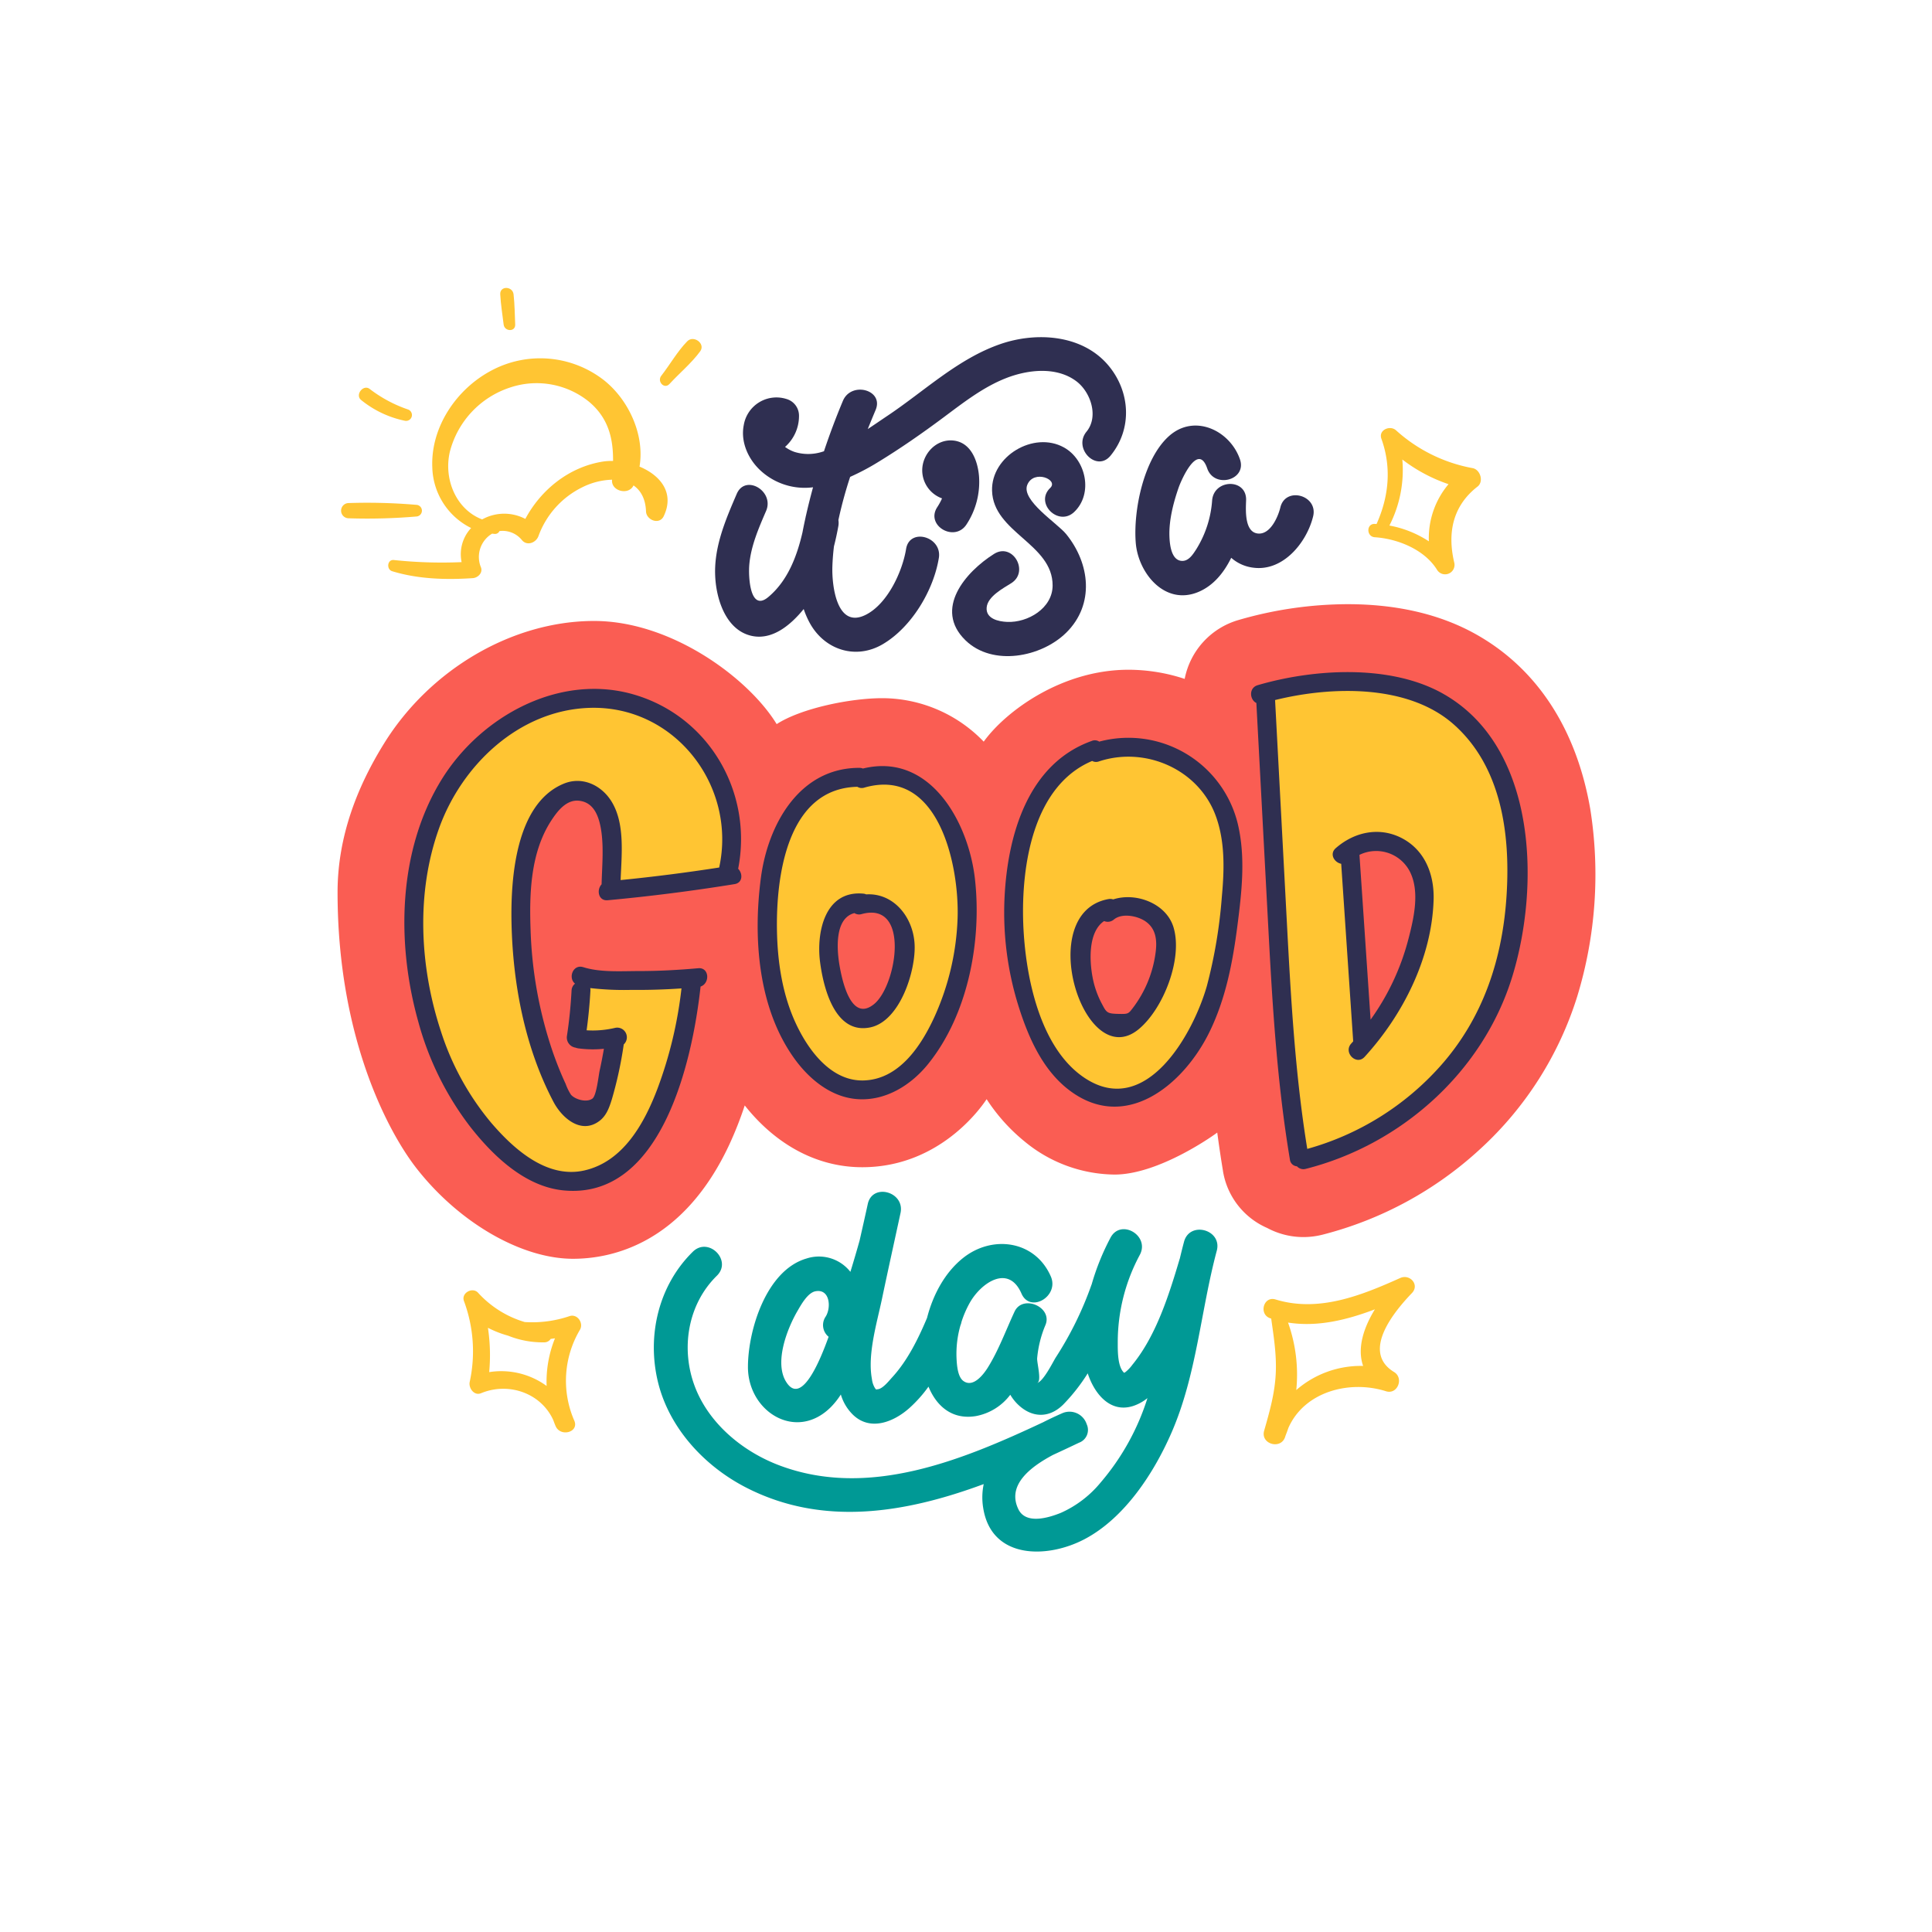 <svg id="Layer_1" height="512" viewBox="0 0 512 512" width="512" xmlns="http://www.w3.org/2000/svg" data-name="Layer 1"><path d="m421.439 214.419c-3.669-21.244-14.136-37.259-30.268-46.315-9.444-5.3-20.9-7.989-34.039-7.989a104.217 104.217 0 0 0 -28.892 4.19l-.027.008-.027.008a20.26 20.26 0 0 0 -14.234 15.595 47.56 47.56 0 0 0 -14.908-2.426c-17.71 0-32.561 11.026-38.35 19.056a37.371 37.371 0 0 0 -26.854-11.523c-8.506 0-21.552 2.69-28.013 6.876-7.39-12.1-27.826-27.337-48.378-27.337-21.527 0-43.345 12.689-55.584 32.327-7.113 11.432-12.406 24.7-12.406 39.577 0 38.387 13.368 63.506 20.962 73.2 11.313 14.446 27.831 23.924 41.439 23.924 10.183 0 29.1-3.922 41.382-30.19a96.1 96.1 0 0 0 4.121-10.45c7.711 9.755 18.472 16.374 31.138 16.374 21.5 0 32.505-17.4 32.97-18.027a48.223 48.223 0 0 0 10.094 11.236 37.946 37.946 0 0 0 23.8 8.738c11.975 0 26.91-10.858 27.217-11.129.458 3.371.948 6.741 1.513 10.111v.029.029a19.93 19.93 0 0 0 11.724 15.114 20.31 20.31 0 0 0 9.581 2.412 20.759 20.759 0 0 0 5.125-.646 96.973 96.973 0 0 0 41.7-22.651 91.891 91.891 0 0 0 25.765-40.5 110.728 110.728 0 0 0 3.449-49.621z" fill="#fa5d53"/><path d="m199.136 168.5c5.542 1.257 10.435-2.9 13.852-7.1a23.053 23.053 0 0 0 1.557 3.607c3.9 7.211 12.223 9.943 19.418 5.7 7.625-4.495 13.445-14.261 14.841-22.838.922-5.666-7.749-8.1-8.679-2.393-.975 5.993-4.917 14.564-10.7 17.459-7.722 3.864-9-7.876-8.835-12.8.06-1.775.2-3.563.42-5.356.452-1.757.831-3.533 1.154-5.314a4.848 4.848 0 0 0 .022-1.646 112.622 112.622 0 0 1 3.112-11.443 62.272 62.272 0 0 0 7.426-3.93c6-3.665 11.749-7.677 17.383-11.876 5.175-3.857 10.442-7.984 16.505-10.359 5.761-2.256 13.326-3.141 18.609.807 3.823 2.858 6.013 9.363 2.716 13.377-3.648 4.442 2.684 10.845 6.364 6.364 5.787-7.046 5.3-16.836-.49-23.819-6.848-8.255-19.043-9.07-28.619-5.786-11.276 3.867-20.2 12.484-29.953 19-1.711 1.143-3.469 2.364-5.273 3.551q1.04-2.581 2.089-5.076c2.234-5.335-6.471-7.664-8.679-2.393q-2.758 6.587-5.017 13.354c-.1.03-.2.065-.307.094a12.257 12.257 0 0 1 -7.49.083 9.572 9.572 0 0 1 -2.519-1.329 10.918 10.918 0 0 0 3.7-8.356 4.592 4.592 0 0 0 -3.3-4.339 8.782 8.782 0 0 0 -11.34 6.924c-.9 4.558 1.278 9.218 4.646 12.213a17.244 17.244 0 0 0 13.715 4.254q-.957 3.507-1.772 7.055c-.03.13-.058.263-.087.393-.044.155-.082.316-.113.485-.009.05-.019.1-.029.152-.281 1.27-.551 2.564-.8 3.876-1.482 6.4-3.943 12.856-9.066 17.135-4.818 4.024-5.286-5.275-5.037-8.445.394-5.011 2.495-9.816 4.46-14.375 2.269-5.263-5.483-9.852-7.771-4.542-3.023 7.014-6.157 14.292-5.7 22.108.337 6.052 2.91 14.01 9.587 15.524z" fill="#2f2f51"/><path d="m282.541 167.687c7.6-7.481 6.351-18.355-.011-26.166-2.337-2.87-11.963-8.922-10.29-13.03 1.695-4.162 8.39-1.387 6.078.817-4.2 4 2.17 10.362 6.364 6.364 5.071-4.833 3.151-13.863-2.758-17.112-8-4.4-19.26 2.348-19.019 11.469.293 11.115 16.1 14.059 16.049 25.16-.027 6.008-6.578 9.87-12.058 9.625-2.323-.1-5.65-.842-5.424-3.787s4.378-5.124 6.513-6.469c4.889-3.078.378-10.869-4.542-7.771-7.5 4.719-16.109 14.6-7.583 22.9 7.181 6.99 20.088 4.493 26.681-2z" fill="#2f2f51"/><path d="m339.313 134.46c-.624 2.551-2.67 7.251-5.949 6.929-3.628-.357-3.216-6.349-3.134-8.807.2-5.86-8.5-5.685-9 0a28.2 28.2 0 0 1 -4.165 12.913c-.878 1.34-2.068 3.381-4.064 3.131-2.674-.335-3.017-4.53-3.088-6.454-.156-4.277 1.02-8.847 2.408-12.873.757-2.194 5.185-12.226 7.606-5.163 1.868 5.447 10.564 3.107 8.679-2.393-2.618-7.635-12.026-12.2-18.776-6.206-6.733 5.975-9.519 19.684-8.848 28.268.632 8.093 7.747 16.794 16.624 13.06 3.925-1.651 6.718-5.046 8.679-9.042a10.784 10.784 0 0 0 5.88 2.622c7.891 1.03 14.139-6.7 15.826-13.594 1.377-5.623-7.3-8.023-8.678-2.391z" fill="#2f2f51"/><path d="m256.14 138.968a20.523 20.523 0 0 0 3.314-12.709c-.329-4.107-2.123-9.1-6.915-9.524-4.439-.39-8.118 3.538-8.14 7.877a7.932 7.932 0 0 0 5.251 7.467 16.406 16.406 0 0 1 -1.281 2.346c-3.157 4.875 4.631 9.393 7.771 4.543z" fill="#2f2f51"/><path d="m313.782 329.074c-.393 1.469-.76 2.947-1.111 4.431-.022.065-.048.126-.068.193-2.789 9.389-6.2 20.28-12.5 27.964a10.164 10.164 0 0 1 -1.8 1.912 3.692 3.692 0 0 1 -.386.24c-1.827-1.6-1.692-6.211-1.7-8.035a48.787 48.787 0 0 1 5.851-23.237c2.712-5.114-5.054-9.667-7.771-4.542a63.835 63.835 0 0 0 -4.99 12.355c-.044.11-.09.218-.128.335a91.135 91.135 0 0 1 -9.429 19.11c-.719 1.163-3.369 6.548-5.011 6.715 1.47-.15.041-5.255.115-6.559a29.379 29.379 0 0 1 2.239-8.9c1.835-4.716-6.072-8.084-8.225-3.468-2.279 4.887-4.223 10.243-7.084 14.824-1.151 1.843-3.9 5.453-6.492 3.552-1.506-1.1-1.708-4.239-1.793-5.84a27.3 27.3 0 0 1 1.029-8.879 4.764 4.764 0 0 0 .284-.957 27.573 27.573 0 0 1 2.156-4.984c2.973-5.32 10.284-10.415 13.737-2.495 2.309 5.3 10.066.719 7.771-4.542-4.153-9.523-15.477-11.1-23.273-4.873-4.774 3.811-7.94 9.689-9.529 15.872-2.332 5.52-5.157 11.3-9.239 15.742-.836.91-2.469 3.01-3.8 3.155a1.807 1.807 0 0 0 -.448.093 1.491 1.491 0 0 0 -.262-.314 5.833 5.833 0 0 1 -.857-2.489c-1.226-6.539 1.332-14.872 2.669-21.252 1.59-7.586 3.271-15.155 4.909-22.731 1.221-5.647-7.453-8.06-8.678-2.393-.7 3.228-1.434 6.458-2.168 9.692q-1.165 4.16-2.437 8.287a10.594 10.594 0 0 0 -11.658-3.529c-10.656 3.12-15.486 19.027-15.491 28.742-.006 11.815 12.734 19.847 21.962 10.636a19.852 19.852 0 0 0 2.654-3.35 12.366 12.366 0 0 0 3.247 5.4c4.59 4.389 10.747 1.87 14.846-1.741a34.751 34.751 0 0 0 5.138-5.742c2.068 5.065 6.2 8.873 12.583 7.8a14.776 14.776 0 0 0 9.091-5.653 12.06 12.06 0 0 0 1.725 2.28c3.83 3.952 8.595 4.048 12.347.28a49.085 49.085 0 0 0 6.452-8.231c1.753 5.385 5.925 10.581 11.989 8.668a12.114 12.114 0 0 0 3.839-2.1 63.911 63.911 0 0 1 -12.4 22.355 28.812 28.812 0 0 1 -10.529 8.04c-3.3 1.34-9.278 3.139-11.267-.932-3.115-6.378 3.1-11.191 9.159-14.411q3.5-1.613 6.9-3.235a3.6 3.6 0 0 0 2.041-4.89 4.791 4.791 0 0 0 -6.583-2.882c-1.612.71-3.271 1.481-4.919 2.326-21.577 10.128-46.342 20.311-69.858 11.487-9.731-3.641-18.771-11.074-22.506-20.974-3.777-10.016-1.875-21.747 5.852-29.319 4.144-4.06-2.222-10.423-6.364-6.364-9.129 8.945-12.247 22.345-9.219 34.646 3 12.171 12.326 22.194 23.3 27.835 20.44 10.508 42.4 6.724 63-.9a17.092 17.092 0 0 0 -.14 6.293c2.143 13.7 16.988 13.544 26.954 8.257 10.57-5.607 18.3-17.492 22.956-28.182 6.68-15.325 7.707-32.189 11.992-48.2 1.504-5.6-7.176-7.99-8.674-2.392zm-105.5 37.045c-3.109-5.146.315-13.987 3.068-18.717.961-1.651 2.688-4.8 4.743-5.2 3.841-.742 4.234 4.3 2.731 6.691a3.984 3.984 0 0 0 .768 5.368c-2.144 5.967-7.207 18.639-11.306 11.858z" fill="#009995"/><path d="m168.2 184.12c-19.72-5.87-40.64 5.57-51.06 22.29-11.71 18.82-12.15 43.5-6.29 64.35a80.088 80.088 0 0 0 13.74 27.81c6.03 7.7 14.52 15.91 24.77 16.9 25.87 2.51 34.12-34.01 36.3-54.02 2.53-.85 2.35-5.13-.63-4.86-5.21.47-10.43.75-15.67.75-4.73 0-10.24.4-14.79-1.03-2.73-.85-4.07 2.85-2.18 4.37a2.433 2.433 0 0 0 -.92 1.82c-.22 4.04-.61 8.06-1.23 12.05a2.723 2.723 0 0 0 2.3 3.09 3.555 3.555 0 0 0 .81.2 28.821 28.821 0 0 0 6.69.1c-.33 1.89-.68 3.78-1.1 5.65-.34 1.49-.84 6.79-1.97 7.57-1.62 1.12-4.65.16-5.67-1.07a13.775 13.775 0 0 1 -1.39-2.83c-1.28-2.75-2.4-5.57-3.4-8.43a110.793 110.793 0 0 1 -5.9-32.37c-.35-9.74-.02-20.53 5.46-28.97 1.72-2.64 4.11-5.73 7.54-5.27s4.8 3.42 5.47 6.54c1.05 4.93.47 10.5.35 15.59-1.39 1.47-.87 4.46 1.63 4.22q16.875-1.56 33.6-4.27c2.2-.35 2.22-2.79.96-4.07 3.91-20.02-7.5-40.18-27.42-46.11z" fill="#2f2f51"/><path d="m228.69 203.67a2.555 2.555 0 0 0 -.95-.18c-15.94-.03-24.24 15.09-26.09 29.1-2.12 16.07-.77 34.92 9.18 48.37 3.92 5.28 9.6 9.84 16.39 10.32 7.48.54 14.27-3.73 18.8-9.38 10.55-13.13 14.19-32.56 12.35-48.96-1.7-15.06-11.91-33.63-29.68-29.27zm2.92 62.45c-6.05 4.88-8.4-6.15-9.09-10.06-.8-4.49-1.35-12.73 3.91-14.08a2.3 2.3 0 0 0 1.92.26c12.99-3.54 9.3 19.02 3.26 23.88z" fill="#2f2f51"/><path d="m291.31 196.54a2.079 2.079 0 0 0 -1.97-.19c-16.99 6.05-22.3 25.05-23.12 41.39a82.963 82.963 0 0 0 3.79 29.19c2.52 7.93 6.16 16.23 12.81 21.56 15.06 12.05 30.76-.79 37.72-15.04 4.29-8.78 6.13-18.38 7.37-28 1.16-8.97 2.24-18.29.1-27.2a29.842 29.842 0 0 0 -36.7-21.71zm9.18 70.22c-1.52 1.99-1.35 1.99-4.25 1.93-2.94-.07-3.03-.4-4.29-2.78a24.434 24.434 0 0 1 -2.42-7c-.84-4.51-1.12-12 3.07-14.82a2.506 2.506 0 0 0 2.61-.42c2.15-1.77 6.23-.97 8.37.51 3.03 2.09 3.11 5.58 2.57 8.93a30.807 30.807 0 0 1 -5.66 13.65z" fill="#2f2f51"/><path d="m382.36 183.8c-13.95-7.83-34.21-6.57-49.06-2.22-2.43.72-2.12 3.87-.35 4.72q1.605 30.195 3.21 60.38c1.08 20.28 2.32 40.55 5.68 60.6a2 2 0 0 0 1.86 1.8 2.318 2.318 0 0 0 2.38.67c25.32-6.42 46.98-25.78 54.7-50.98 7.41-24.14 6.52-60.97-18.42-74.97zm-9.18 65.3a64.147 64.147 0 0 1 -9.96 21.12q-1.47-21.84-2.95-43.67a10.048 10.048 0 0 1 13.28 4.28c2.85 5.39 1.08 12.72-.37 18.27z" fill="#2f2f51"/><g fill="#ffc533"><path d="m169.481 123.656c1.427-8.441-2.924-17.791-9.508-22.96a27.462 27.462 0 0 0 -29.878-2.429c-9.175 4.906-15.972 14.956-15.531 25.57a18.45 18.45 0 0 0 10.289 16.094 10.165 10.165 0 0 0 -2.52 9.038 120.541 120.541 0 0 1 -17.984-.56c-1.754-.145-1.983 2.5-.4 2.977 6.849 2.088 14.245 2.308 21.342 1.827 1.338-.091 2.709-1.383 2.17-2.849a7.189 7.189 0 0 1 2.955-8.941c.205.019.4.054.613.066a1.268 1.268 0 0 0 1.329-.749 6.592 6.592 0 0 1 6.024 2.47c1.392 1.555 3.7.565 4.314-1.139a23.256 23.256 0 0 1 11.69-12.974 18.821 18.821 0 0 1 7.813-1.971v.043c-.277 3 4.344 4.148 5.663 1.534.01-.02.017-.041.027-.062 1.9 1.31 3.18 3.515 3.313 6.889.091 2.312 3.547 3.657 4.688 1.27 2.998-6.291-1.023-10.91-6.409-13.144zm-9.757-1.326c-8.885 1.437-16.33 7.385-20.507 15.186a12.022 12.022 0 0 0 -11.438.137c-6.9-2.63-10.268-10.651-8.56-17.946a24.272 24.272 0 0 1 16.03-17.034 22.059 22.059 0 0 1 20.837 3.786c5.167 4.324 6.427 9.758 6.382 15.7a15.115 15.115 0 0 0 -2.744.17z"/><path d="m110.333 133.786a153.3 153.3 0 0 0 -18-.469 2.017 2.017 0 0 0 0 4.031 153.278 153.278 0 0 0 18-.469 1.548 1.548 0 0 0 0-3.093z"/><path d="m108.08 108.5a35.484 35.484 0 0 1 -10.138-5.446c-1.7-1.236-3.886 1.57-2.263 2.932a27.029 27.029 0 0 0 11.574 5.512 1.556 1.556 0 0 0 .827-2.998z"/><path d="m136.1 78c-.248-2.2-3.656-2.312-3.531 0 .145 2.675.574 5.343.9 8 .233 1.9 3.151 2.018 3.063 0-.117-2.662-.132-5.351-.432-8z"/><path d="m182.12 90.453c-2.663 2.74-4.537 6.133-6.875 9.125-1.184 1.516.8 3.675 2.177 2.177 2.672-2.917 5.775-5.441 8.134-8.651 1.487-2.025-1.737-4.404-3.436-2.651z"/><path d="m390.28 124.064a41.374 41.374 0 0 1 -20.333-10.038c-1.585-1.415-4.7-.078-3.863 2.249 2.748 7.634 1.972 15.344-1.286 22.6-.156-.009-.306-.025-.464-.032-2.281-.1-2.253 3.384 0 3.531 6.065.4 13.174 3.256 16.5 8.634a2.5 2.5 0 0 0 4.555-1.92c-1.859-7.865-.417-15.026 6.182-20.147 1.698-1.316.729-4.493-1.291-4.877zm-22.073 15.211a32.25 32.25 0 0 0 3.425-17.5 42.514 42.514 0 0 0 12.241 6.538 22.14 22.14 0 0 0 -5.207 15.146 28.359 28.359 0 0 0 -10.459-4.184z"/><path d="m150.929 348.788a30.825 30.825 0 0 1 -11.88 1.566 27.153 27.153 0 0 1 -12.362-7.771c-1.474-1.589-4.5.056-3.743 2.179a38.176 38.176 0 0 1 1.534 21.455c-.351 1.6 1.15 3.761 3 3 7.314-3.035 15.912-.031 19.149 7.132.186.518.381 1.034.6 1.546 1.268 3.015 6.262 1.7 4.983-1.374a26.439 26.439 0 0 1 1.491-24.133c1.023-1.771-.701-4.294-2.772-3.6zm-21.288 14.838a48.622 48.622 0 0 0 -.332-11.744 27.719 27.719 0 0 0 5.339 2.085 24.651 24.651 0 0 0 9.677 1.767 2.01 2.01 0 0 0 1.617-.913c.379-.042.758-.1 1.136-.154a30.641 30.641 0 0 0 -2.217 12.626 20.387 20.387 0 0 0 -15.219-3.667z"/><path d="m371.08 338.681c-10.378 4.66-21.636 9.189-33.046 5.689-3.207-.984-4.537 3.969-1.379 5 .074.024.149.039.224.063.685 4.872 1.448 9.6 1.208 14.569-.256 5.289-1.633 10.105-3.074 15.153-.953 3.34 3.792 4.9 5.3 2.236l.006-.014a3.138 3.138 0 0 0 .287-.679c.022-.077.049-.149.072-.225q.4-1 .746-2.033c4.245-9.668 16.227-12.8 25.878-9.746 3.063.969 4.8-3.478 2.146-5.091-8.911-5.415.225-16.231 4.719-20.918 2.115-2.199-.532-5.151-3.087-4.004zm-27.553 29.692a41.05 41.05 0 0 0 -2.182-17.878c7.828 1.227 15.572-.689 23.015-3.508-2.956 4.825-4.773 10.266-3.116 15a26.048 26.048 0 0 0 -17.717 6.387z"/><path d="m164.47 233.23c.26-6.73 1.16-14.75-2.24-20.55-2.63-4.5-7.78-7.06-12.8-5.01-12.9 5.28-14.12 25.46-13.87 37.02.35 16.11 3.55 32.94 11.11 47.3 2.28 4.34 7.39 8.75 12.24 5.03 1.83-1.41 2.57-3.56 3.23-5.67a104.756 104.756 0 0 0 3.16-14.57 2.562 2.562 0 0 0 -2.27-4.39 25.779 25.779 0 0 1 -7.57.65q.72-5.25 1.01-10.54a2.722 2.722 0 0 0 -.05-.65 78.055 78.055 0 0 0 10.98.48c4.4.05 8.8-.09 13.2-.39a111.273 111.273 0 0 1 -6.38 26.62c-3.45 9.08-9.02 19.25-19.31 21.61-9.98 2.3-18.84-5.71-24.81-12.71a71.875 71.875 0 0 1 -13.28-24.24c-5.6-17.05-6.6-36.58-.49-53.64 6.04-16.89 21.28-31.41 39.95-31.99 22.58-.69 39.02 20.73 34.31 42.31q-13.02 2.025-26.12 3.33z"/><path d="m229.08 208.72a2.227 2.227 0 0 1 -1.87-.21c-18.57.41-21.53 23.62-21.31 37.84.13 8.59 1.45 17.38 5.16 25.2 3.27 6.91 9.26 15.01 17.79 14.78 9.53-.25 15.41-9.38 18.92-17.14a68.977 68.977 0 0 0 6-25.79c.49-13.81-4.92-40.34-24.69-34.68zm1.54 63.55c-9.41 1.95-12.42-10.62-13.29-17.29-1.03-7.84 1.23-19.06 11.43-18.16a2.408 2.408 0 0 1 .79.2c7.23-.44 12.48 6 12.83 13.28.34 6.89-3.82 20.33-11.76 21.97z"/><path d="m322.29 216.5c-4.42-12.54-18.65-18.82-31.05-14.72a2.182 2.182 0 0 1 -1.81-.12c-15.75 6.63-18.81 28-18.26 43.09.5 13.54 4.24 33.27 16.64 41.15 16.09 10.23 28.45-12.02 32.04-24.67a131.413 131.413 0 0 0 3.95-23.57c.65-7.04.88-14.4-1.51-21.16zm-20.5 56.23c-14.55 12.05-27.94-30.85-8.06-34.46a2.622 2.622 0 0 1 1.29.08c6.03-1.96 14.06 1.07 15.97 7.38 2.52 8.32-2.67 21.58-9.2 27z"/><path d="m385.22 191.95c-11.98-10.59-32.14-10.18-47.31-6.43q1.575 29.61 3.14 59.22c1.06 19.97 2.18 39.96 5.39 59.73a73.607 73.607 0 0 0 35.18-21.86c11.54-12.91 16.68-28.79 17.67-45.87.93-15.93-1.45-33.63-14.07-44.79zm-5.3 46.53c-.47 15.35-8.09 30.45-18.29 41.61-2.18 2.38-5.71-1.17-3.54-3.54.18-.19.35-.39.52-.59q-1.59-23.52-3.18-47.05c-1.82-.33-3.2-2.6-1.44-4.14 4.82-4.22 11.32-5.71 17.24-2.79 6.35 3.15 8.9 9.71 8.69 16.5z"/></g></svg>